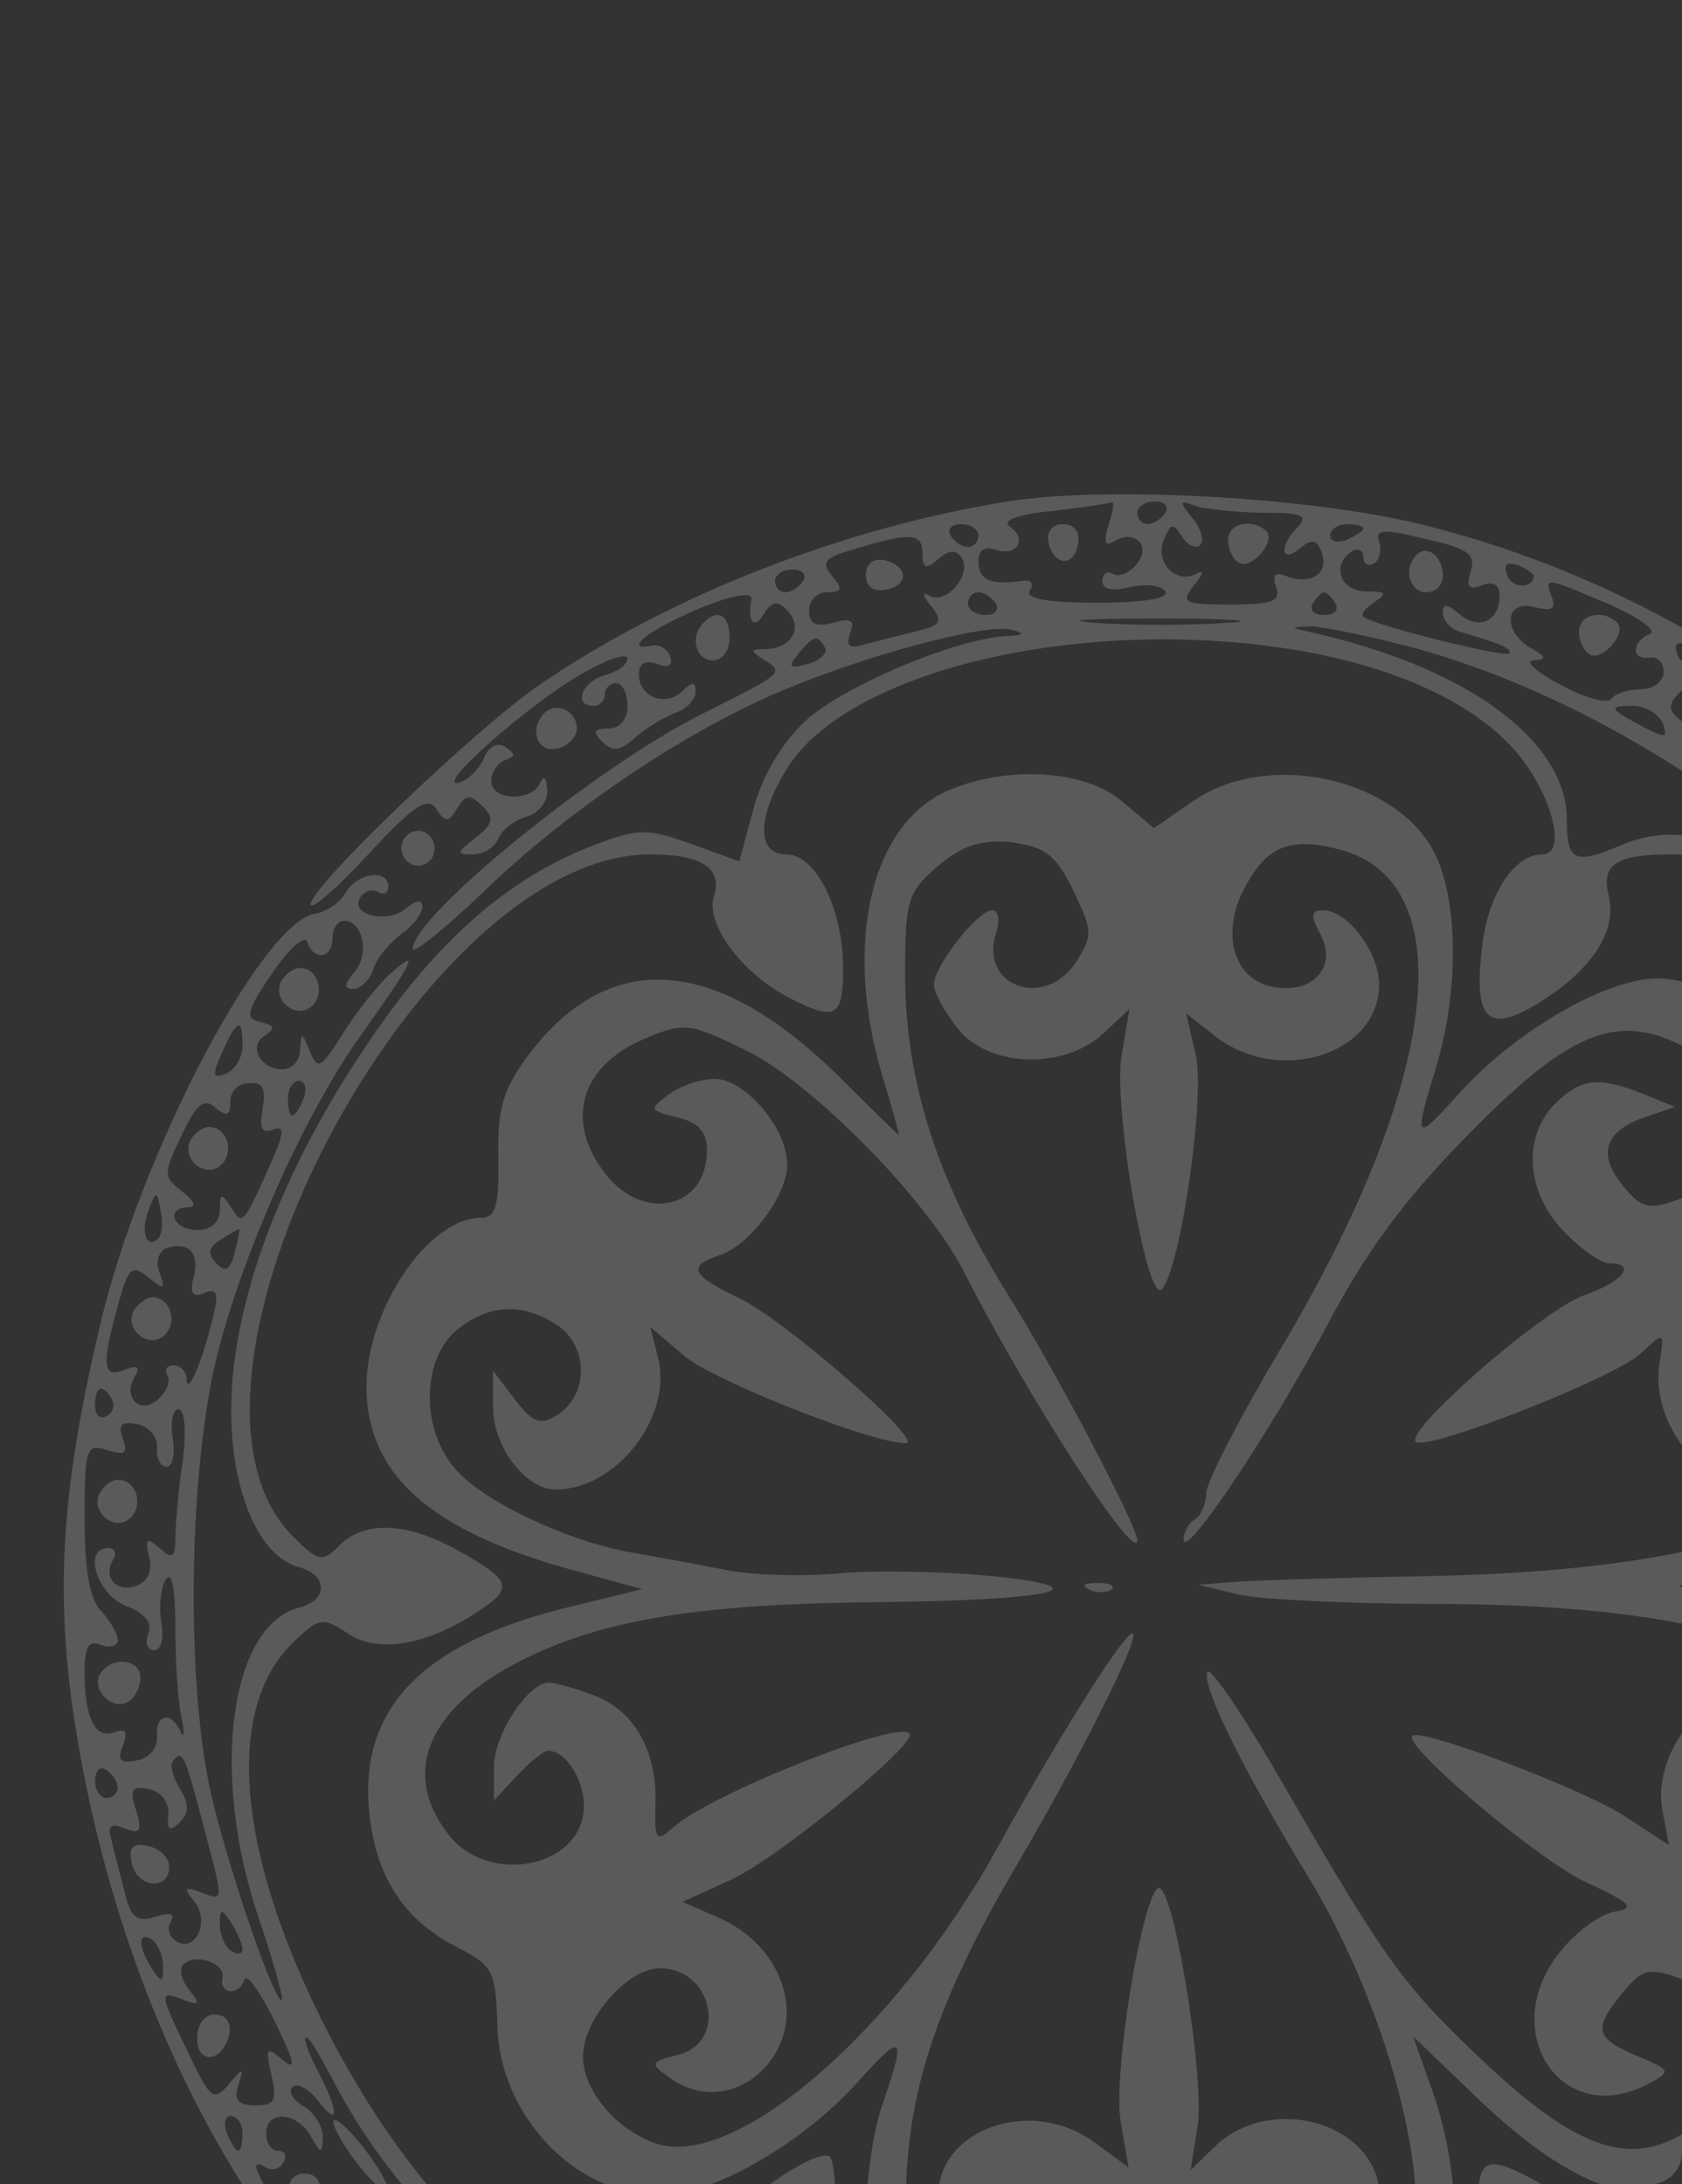 <svg width="211" height="274" viewBox="0 0 211 274" fill="none" xmlns="http://www.w3.org/2000/svg">
<rect x="0" y="0" width="211" height="274" fill="#333333" stroke="none"/>
<g clip-path="url(#clip0_353_3569)">
<path opacity="0.2" fill-rule="evenodd" clip-rule="evenodd" d="M147.599 334.027C148.037 334.794 147.489 335.452 146.175 335.452C144.861 335.452 144.313 334.794 144.751 334.027C145.189 333.26 145.847 332.603 146.175 332.603C146.504 332.603 147.161 333.26 147.599 334.027ZM155.045 329.205C153.731 330.52 155.374 332.603 157.673 332.603C158.768 332.603 159.754 331.616 159.754 330.411C159.754 328.329 156.688 327.452 155.045 329.205ZM132.268 329.205C130.954 330.52 132.596 332.603 134.896 332.603C135.991 332.603 136.976 331.616 136.976 330.411C136.976 328.329 134.02 327.452 132.268 329.205ZM177.713 324.931C175.961 326.685 176.728 328.219 179.575 328.219C181.108 328.219 182.422 327.233 182.422 326.027C182.422 323.945 179.465 323.178 177.713 324.931ZM147.927 324.822C147.489 325.26 146.175 325.37 145.189 324.931C144.094 324.493 144.423 324.164 146.066 324.055C147.599 324.055 148.475 324.383 147.927 324.822ZM109.381 325.26C108.395 326.794 112.009 330.082 113.323 328.767C113.87 328.219 114.308 327.013 114.308 325.918C114.308 323.835 110.585 323.287 109.381 325.26ZM161.506 325.041C160.74 327.123 160.959 327.233 162.711 325.808C164.463 324.383 165.448 324.822 168.515 328.329C171.033 331.178 171.581 332.603 170.157 332.603C169.062 332.603 168.186 332.055 168.186 331.507C168.186 330.959 166.872 330.301 165.229 330.192C162.82 329.972 162.601 330.301 164.025 332.055C165.448 333.808 164.901 334.137 160.74 334.137C158.002 334.137 154.607 334.575 153.293 335.014C151.322 335.781 151.103 335.342 151.979 332.493C152.965 329.534 152.746 329.315 150.884 330.959C149.351 332.164 148.365 332.274 147.708 331.288C146.504 329.315 148.037 326.904 150.555 326.904C151.76 326.904 152.198 326.027 151.76 324.712C151.103 323.068 152.198 322.52 156.688 322.52C161.616 322.63 162.382 322.959 161.506 325.041ZM140.59 325.041C140.152 326.027 140.809 326.904 141.904 326.904C144.423 326.904 145.956 329.315 144.751 331.288C144.094 332.274 143.109 332.164 141.576 330.959C139.605 329.315 139.495 329.534 140.481 332.493C141.466 335.562 141.247 335.781 138.181 335.014C136.319 334.466 133.034 334.137 130.735 334.137C127.34 334.137 126.902 333.808 128.325 332.055C129.749 330.411 129.53 330.082 127.011 330.192C125.369 330.301 124.274 331.178 124.712 332.055C125.15 333.041 124.383 333.479 122.741 333.041C120.441 332.383 120.441 332.055 123.507 328.767C125.697 326.466 127.668 325.479 129.201 326.027C131.173 326.794 131.282 326.575 129.749 324.712C128.106 322.739 128.654 322.52 134.567 322.849C139.495 323.068 141.138 323.616 140.59 325.041ZM126.354 322.63C126.792 323.397 126.245 324.055 125.15 324.055C123.945 324.055 122.631 323.397 122.193 322.63C121.755 321.863 122.302 321.205 123.398 321.205C124.493 321.205 125.807 321.753 126.354 322.63ZM160.082 320.767C158.33 321.096 155.155 321.096 152.965 320.767C150.774 320.438 152.198 320.109 156.14 320.109C160.083 320.109 161.835 320.438 160.082 320.767ZM139.495 320.767C137.305 321.096 133.801 321.096 131.72 320.767C129.53 320.438 131.282 320.219 135.662 320.219C139.824 320.109 141.576 320.438 139.495 320.767ZM119.127 321.315C120.003 322.082 119.674 322.63 118.47 322.63C117.375 322.63 117.922 323.287 119.674 324.055C123.398 325.589 123.069 329.205 119.236 328.548C117.375 328.219 116.937 328.767 117.594 330.411C118.251 332.164 117.813 332.603 116.061 332.055C114.746 331.616 111.79 330.849 109.6 330.411C106.533 329.644 105.876 328.877 106.533 326.794C107.19 324.712 106.862 324.274 105 325.041C103.248 325.698 102.81 325.26 103.139 323.287C103.467 321.424 104.672 320.657 106.862 320.986C108.943 321.205 109.709 320.767 109.162 319.78C108.067 317.698 117.046 319.232 119.127 321.315ZM184.065 318.794C182.751 320.328 183.189 320.657 186.145 320C189.211 319.452 189.759 319.78 189.321 321.972C188.992 323.507 188.007 324.493 187.021 324.274C186.145 324.055 185.379 324.602 185.379 325.37C185.379 326.137 186.255 326.794 187.459 326.794C188.554 326.794 189.868 326.137 190.416 325.37C191.511 323.616 193.92 323.507 193.92 325.15C193.92 326.246 180.341 331.068 177.056 331.068C176.18 331.068 175.413 329.972 175.413 328.767C175.413 326.904 174.975 326.794 173.333 328.219C171.581 329.644 171.033 329.534 170.267 327.342C169.719 325.918 168.296 323.945 167.091 322.959C165.12 321.424 165.12 321.205 167.31 321.205C168.624 321.205 169.829 321.753 169.829 322.63C169.829 323.507 171.252 324.055 173.004 324.055C175.414 324.055 175.742 323.726 174.428 322.301C173.004 320.876 173.771 320.219 178.042 318.904C185.05 316.602 185.926 316.602 184.065 318.794ZM198.739 317.041C197.315 319.452 200.6 322.191 202.571 320.219C204.214 318.575 203.228 315.506 201.038 315.506C200.272 315.397 199.286 316.164 198.739 317.041ZM105.767 316.821C107.629 318.027 107.519 318.246 105.548 318.246C104.234 318.246 102.701 317.589 102.263 316.821C101.058 315.068 102.92 315.068 105.767 316.821ZM88.903 317.369C87.151 319.452 88.136 321.096 91.093 321.096C93.174 321.096 93.721 317.369 91.75 316.164C90.983 315.835 89.669 316.383 88.903 317.369ZM80.909 316.821C81.347 317.589 81.128 318.246 80.361 318.246C79.595 318.246 78.5 317.589 78.062 316.821C77.624 316.054 77.843 315.397 78.609 315.397C79.376 315.397 80.361 316.054 80.909 316.821ZM204.104 310.794C203.338 312.876 203.557 312.986 205.419 311.451C207.171 310.027 207.937 310.027 209.361 311.78C211.003 313.753 210.346 314.52 207.609 314.082C205.966 313.862 206.404 316.493 208.156 317.589C209.142 318.246 207.937 319.561 204.98 321.205C198.848 324.493 196.658 324.493 196.548 321.424C196.548 319.342 196.329 319.232 195.234 321.096C194.139 322.849 193.592 322.849 192.059 321.315C190.525 319.78 190.745 319.123 192.935 317.369C195.015 315.835 195.125 315.287 193.592 315.287C192.387 315.287 190.745 315.945 189.978 316.821C189.102 317.698 188.116 317.808 187.678 317.041C187.24 316.383 190.087 314.63 193.92 313.205C197.753 311.78 201.257 310.136 201.695 309.369C203.119 307.287 205.09 308.273 204.104 310.794ZM97.335 316.493C95.364 318.137 95.364 318.137 97.554 317.369C98.868 316.931 100.073 317.041 100.182 317.698C100.292 318.356 100.511 320.328 100.73 321.972C100.949 323.616 101.496 325.698 101.934 326.466C102.482 327.342 101.715 327.671 99.853 327.123C97.992 326.685 97.444 326.027 98.539 325.37C99.635 324.712 99.525 323.835 98.101 322.63C96.459 321.205 95.911 321.315 95.583 323.068C95.145 324.931 94.159 324.822 88.684 322.301C85.18 320.657 83.099 319.013 84.085 318.685C86.275 317.808 86.494 315.287 84.303 315.726C83.427 315.945 82.442 315.287 82.004 314.301C81.018 311.671 85.837 310.246 87.37 312.657C88.355 314.301 88.574 314.301 88.684 312.767C88.684 311.671 87.479 310.575 85.946 310.136C84.413 309.698 82.88 308.602 82.551 307.616C82.223 306.629 85.837 307.835 90.764 310.246C98.32 314.082 99.306 314.958 97.335 316.493ZM218.559 305.534C217.136 307.945 220.421 310.684 222.392 308.712C224.035 307.068 223.049 303.999 220.859 303.999C220.092 303.999 219.107 304.766 218.559 305.534ZM68.972 305.972C67.22 308.054 68.206 309.698 71.163 309.698C73.243 309.698 73.791 305.972 71.82 304.766C71.053 304.438 69.849 304.876 68.972 305.972ZM236.628 291.944C237.285 295.013 239.804 295.232 240.351 292.273C240.68 290.739 239.913 289.752 238.49 289.752C237.176 289.752 236.409 290.629 236.628 291.944ZM51.013 291.287C49.59 293.698 52.875 296.437 54.846 294.465C56.489 292.821 55.503 289.752 53.313 289.752C52.437 289.752 51.451 290.41 51.013 291.287ZM36.339 274.848C36.996 277.916 39.515 278.136 40.062 275.177C40.391 273.642 39.624 272.656 38.201 272.656C36.887 272.656 36.12 273.533 36.339 274.848ZM251.083 273.423C249.988 276.163 251.302 277.478 254.04 276.382C256.887 275.286 256.887 273.094 254.04 272.108C252.835 271.56 251.631 272.218 251.083 273.423ZM41.815 266.19C41.815 266.957 43.348 269.587 45.209 271.889C47.071 274.19 48.714 275.505 48.714 274.738C48.714 273.971 47.181 271.341 45.319 269.039C43.457 266.738 41.924 265.423 41.815 266.19ZM30.426 267.615C30.426 268.82 30.207 269.807 29.878 269.807C29.55 269.807 29.002 268.82 28.455 267.615C28.017 266.409 28.236 265.423 29.002 265.423C29.769 265.533 30.426 266.409 30.426 267.615ZM263.238 265.861C262.034 268.053 261.377 268.492 260.939 267.176C260.61 266.081 261.158 264.656 262.253 263.998C264.99 262.135 265.1 262.354 263.238 265.861ZM245.608 268.711C243.418 272.108 237.504 279.122 232.357 284.382C227.21 289.643 223.816 294.026 224.692 294.026C227.977 294.026 252.069 265.094 250.316 263.341C249.988 262.902 247.798 265.313 245.608 268.711ZM41.705 260.82C53.422 283.396 76.09 298.41 88.465 292.054C90.874 290.739 92.954 289.862 93.064 290.081C93.064 290.3 93.393 292.602 93.831 295.232C95.145 305.095 103.796 312.547 119.236 317.041C124.164 318.465 126.354 319.561 124.274 319.561C118.36 319.671 93.831 310.465 82.989 303.999C77.404 300.602 67.768 293.04 61.636 287.232C55.503 281.423 50.466 277.149 50.466 277.916C50.466 279.999 67.22 295.67 74.448 300.492C77.843 302.794 79.923 304.876 79.047 305.095C78.062 305.424 78.281 306.41 79.595 307.835C81.347 309.588 81.456 310.465 80.033 312.109C78.5 313.972 78.171 313.972 77.404 311.671C76.748 309.917 76.2 309.698 75.433 310.794C74.886 311.671 74.886 313.205 75.433 314.082C76.09 315.178 75.762 315.397 74.448 314.52C67.768 310.575 64.592 307.616 65.249 305.862C65.687 304.766 65.359 303.89 64.592 303.89C63.826 303.89 63.169 302.903 63.169 301.698C63.169 299.068 68.315 298.848 69.301 301.369C69.739 302.465 70.067 302.136 70.177 300.602C70.287 299.177 69.192 297.643 67.768 297.095C66.344 296.547 64.811 295.341 64.154 294.246C63.497 293.15 61.964 292.383 60.65 292.383C58.679 292.383 58.788 292.711 61.088 294.465C63.388 296.109 63.497 296.876 61.964 298.41C60.431 299.944 59.883 299.944 58.788 298.191C57.584 296.328 57.255 296.328 56.051 298.191C54.846 299.944 53.861 299.616 50.028 295.67C46.085 291.725 45.757 290.739 47.509 289.643C48.933 288.766 49.042 288.218 47.838 288.218C45.319 288.218 45.647 285.369 48.385 284.382C49.59 283.944 51.232 284.382 51.889 285.478C52.875 287.122 53.094 287.013 53.203 285.04C53.203 283.725 52.218 281.971 50.904 281.314C49.59 280.547 48.933 279.122 49.371 278.026C49.809 276.711 49.152 276.053 47.618 276.053C45.538 276.053 45.428 276.492 46.742 278.684C47.947 280.656 47.838 281.533 46.304 282.519C43.895 284.054 41.486 282.958 42.8 281.095C43.238 280.327 42.91 279.779 42.143 279.779C39.843 279.779 40.391 284.054 42.8 284.93C44.005 285.369 44.881 286.355 44.881 287.232C44.881 289.533 40.829 285.588 36.23 278.903C31.959 272.656 31.083 270.464 33.383 271.889C34.149 272.327 35.135 272.108 35.573 271.231C36.011 270.464 35.792 269.807 34.916 269.807C34.04 269.807 33.383 268.82 33.383 267.615C33.383 264.656 37.215 264.875 38.968 267.944C40.282 270.245 40.391 270.245 40.501 268.053C40.501 266.738 39.406 264.985 38.091 264.217C36.777 263.45 36.12 262.354 36.668 261.806C37.215 261.258 38.639 261.916 39.843 263.45C42.581 267.067 42.581 264.985 39.843 259.724C38.639 257.423 37.982 255.56 38.42 255.56C38.858 255.56 40.172 257.971 41.705 260.82ZM24.732 255.669C24.732 259.176 28.017 258.628 28.783 255.121C29.002 253.697 28.345 252.71 27.031 252.71C25.717 252.601 24.732 253.916 24.732 255.669ZM262.91 252.162C262.362 252.71 261.924 253.916 261.924 255.012C261.924 257.094 265.538 257.642 266.743 255.669C267.838 254.135 264.224 250.847 262.91 252.162ZM27.907 248.107C27.469 250.19 29.988 250.409 30.645 248.327C30.973 247.45 32.616 249.861 34.478 253.587C36.996 258.738 37.215 259.834 35.463 258.409C33.383 256.656 33.273 256.875 34.04 260.272C34.806 263.45 34.478 264.108 32.069 264.108C29.878 264.108 29.331 263.45 29.878 261.587C30.645 259.286 30.535 259.286 28.674 261.478C26.812 263.669 26.374 263.341 23.637 257.532C19.913 249.861 19.913 249.642 22.979 250.847C25.06 251.614 25.17 251.395 23.746 249.642C22.76 248.436 22.432 247.012 22.979 246.464C24.403 244.929 28.345 246.244 27.907 248.107ZM20.461 246.683C20.461 248.765 20.242 248.765 19.037 246.902C17.285 244.162 17.285 242.19 19.037 243.285C19.804 243.833 20.461 245.368 20.461 246.683ZM30.426 244.491C30.426 245.149 29.769 245.258 29.002 244.71C28.236 244.272 27.579 242.737 27.579 241.422C27.579 239.34 27.798 239.34 29.002 241.203C29.769 242.409 30.426 243.943 30.426 244.491ZM263.895 240.436C264.333 241.532 263.786 242.737 262.8 243.176C261.486 243.724 261.158 243.066 261.596 241.203C262.472 237.806 262.91 237.696 263.895 240.436ZM16.518 233.641C17.066 236.82 21.227 237.258 21.227 234.189C21.227 232.984 20.023 231.888 18.599 231.559C16.738 231.121 16.081 231.669 16.518 233.641ZM269.699 231.34C268.276 233.751 271.561 236.491 273.532 234.518C275.175 232.874 274.189 229.806 271.999 229.806C271.232 229.806 270.247 230.573 269.699 231.34ZM14.766 224.216C14.766 224.984 14.109 225.532 13.343 225.532C12.576 225.532 11.919 224.545 11.919 223.34C11.919 222.134 12.576 221.477 13.343 222.025C14.109 222.573 14.766 223.449 14.766 224.216ZM279.007 222.025C279.007 223.23 278.35 223.888 277.584 223.34C276.817 222.792 276.489 221.805 276.927 221.148C278.241 219.175 279.007 219.504 279.007 222.025ZM25.498 228.929C28.126 238.902 28.126 238.463 25.17 237.367C23.089 236.6 22.979 236.82 24.403 238.573C26.374 240.984 24.512 245.039 22.103 243.505C21.227 242.957 20.899 241.861 21.446 240.984C21.994 239.998 21.337 239.888 19.475 240.436C17.175 241.203 16.409 240.546 15.642 237.367C15.095 235.176 14.328 232.326 14 230.902C13.452 229.039 13.89 228.6 15.642 229.367C17.614 230.134 17.833 229.696 17.066 227.066C16.19 224.436 16.518 223.997 18.709 224.436C20.242 224.764 21.227 226.08 21.118 227.614C20.899 229.587 21.337 229.806 22.541 228.6C23.746 227.395 23.746 226.299 22.541 224.326C21.665 222.901 21.227 221.258 21.775 220.819C22.87 219.394 23.198 220.162 25.498 228.929ZM12.576 209.97C11.372 211.942 14.109 214.682 16.081 213.477C16.956 212.929 17.614 211.613 17.614 210.408C17.614 208.107 14 207.668 12.576 209.97ZM136.757 199.449C137.743 199.887 139.057 199.778 139.495 199.339C139.933 198.901 139.167 198.572 137.633 198.572C135.881 198.572 135.553 198.901 136.757 199.449ZM280.431 202.846C280.431 209.093 280.102 209.86 278.35 208.435C275.941 206.463 273.313 207.668 273.313 210.737C273.313 212.271 274.189 212.709 276.16 212.161C278.788 211.504 279.226 211.942 278.898 215.12C278.898 215.668 277.912 215.997 276.817 215.778C275.503 215.449 275.065 216.107 275.722 217.751C276.379 219.504 275.941 219.942 273.97 219.504C272.437 219.175 271.342 217.86 271.451 216.545C271.561 215.23 271.013 214.463 270.247 215.011C269.48 215.449 269.152 217.093 269.59 218.518C270.028 220.052 269.699 221.258 269.042 221.258C268.385 221.258 267.838 222.682 267.947 224.436C268.057 226.628 268.276 226.956 268.714 225.312C269.48 222.463 272.984 220.819 274.189 222.792C274.627 223.559 274.518 224.874 273.97 225.86C273.313 226.956 273.751 227.285 275.284 226.628C278.131 225.532 278.131 225.532 276.051 233.422C274.956 237.806 273.861 239.45 272.546 238.902C271.342 238.463 270.575 239.121 270.575 240.546C270.575 241.861 269.809 242.628 268.823 242.299C267.838 241.97 267.071 240.217 267.181 238.573C267.29 236.491 266.633 235.724 265.319 236.162C263.786 236.71 263.567 236.162 264.333 233.751C264.881 231.997 266.524 224.107 267.838 216.326C269.261 208.435 270.356 202.846 270.466 203.832C270.575 204.819 271.123 205.586 271.889 205.586C272.546 205.586 272.875 204.271 272.437 202.737C271.889 200.545 272.437 199.887 274.737 199.887C276.379 199.887 277.693 200.545 277.693 201.312C277.693 202.079 277.036 202.737 276.16 202.737C275.284 202.737 275.065 203.394 275.503 204.161C277.036 206.682 279.336 203.942 278.46 200.654C277.803 197.914 278.46 195.613 279.993 195.613C280.212 195.613 280.431 198.901 280.431 202.846ZM271.013 199.23C269.918 202.189 269.042 201.86 269.042 198.353C269.042 196.709 269.699 195.832 270.356 196.271C271.232 196.709 271.451 198.024 271.013 199.23ZM12.576 187.175C11.153 189.586 14.438 192.325 16.409 190.353C18.052 188.709 17.066 185.64 14.876 185.64C14.109 185.531 13.124 186.298 12.576 187.175ZM273.97 185.75C272.546 188.161 275.832 190.901 277.803 188.928C279.445 187.284 278.46 184.216 276.27 184.216C275.503 184.106 274.518 184.873 273.97 185.75ZM22.87 183.668C22.322 187.284 21.994 191.558 21.994 193.092C21.994 195.394 21.556 195.613 20.023 194.188C18.38 192.764 18.161 192.983 18.709 195.284C19.147 196.928 18.599 198.353 17.175 198.901C14.657 199.887 12.795 197.805 14.219 195.613C14.657 194.846 14.438 194.188 13.562 194.188C10.386 194.188 12.138 199.997 15.752 201.421C18.161 202.298 19.147 203.613 18.599 204.928C18.161 206.134 18.49 207.011 19.366 207.011C20.242 207.011 20.57 205.476 20.242 203.504C19.913 201.641 20.132 199.23 20.789 198.134C21.556 197.038 21.994 199.339 21.994 204.052C21.994 208.326 22.322 213.477 22.76 215.449C23.198 217.422 23.089 218.189 22.651 217.203C21.446 214.572 19.475 215.011 19.694 217.86C19.804 219.175 18.709 220.6 17.175 220.819C15.095 221.258 14.657 220.819 15.423 218.956C16.081 217.203 15.752 216.764 14.328 217.312C11.919 218.189 10.605 215.449 10.605 209.641C10.605 206.572 11.153 205.695 12.686 206.353C13.89 206.791 14.766 206.463 14.766 205.696C14.766 204.928 13.781 203.284 12.686 202.079C11.262 200.654 10.605 197.038 10.605 190.462C10.605 181.695 10.824 181.037 13.452 181.914C15.642 182.572 16.081 182.352 15.423 180.489C14.766 178.736 15.204 178.298 17.175 178.626C18.709 178.955 19.804 180.27 19.694 181.585C19.585 182.9 20.132 183.996 20.899 183.996C21.665 183.996 21.994 182.352 21.665 180.38C21.337 178.407 21.665 176.763 22.432 176.763C23.198 176.982 23.417 179.613 22.87 183.668ZM275.832 175.996C276.489 174.024 279.007 175.01 279.007 177.202C279.007 177.969 278.46 178.298 277.693 177.859C277.036 177.421 276.051 178.078 275.503 179.394C274.846 180.928 275.284 181.476 276.598 180.928C278.788 180.051 280.212 183.777 280.321 190.243C280.321 193.092 279.774 193.86 278.241 193.312C276.708 192.654 276.379 193.092 277.036 194.956C277.693 196.819 277.365 197.257 275.284 196.819C273.751 196.49 272.656 195.175 272.765 193.86C272.875 192.545 272.437 191.449 271.67 191.449C270.904 191.449 270.356 192.216 270.247 193.202C270.028 195.284 267.947 187.613 267.728 183.996C267.619 182.462 268.276 181.805 269.59 182.352C271.013 182.9 271.451 182.352 270.904 180.27C270.466 178.626 269.48 177.53 268.714 177.64C267.947 177.859 266.962 177.202 266.633 176.215C266.195 174.9 267.071 174.9 270.575 176.215C274.299 177.421 275.394 177.311 275.832 175.996ZM14 175.448C14.438 176.215 14.219 177.202 13.343 177.64C12.576 178.078 11.919 177.53 11.919 176.325C11.919 173.914 12.795 173.476 14 175.448ZM16.847 164.27C15.423 166.681 18.709 169.421 20.68 167.448C22.322 165.804 21.337 162.736 19.147 162.736C18.38 162.736 17.395 163.503 16.847 164.27ZM270.028 162.297C268.057 164.27 269.152 167.119 271.999 167.119C273.97 167.119 274.846 166.352 274.518 164.708C274.08 162.078 271.561 160.763 270.028 162.297ZM24.294 160.215C23.746 162.188 24.184 162.845 25.608 162.188C27.25 161.53 27.469 162.297 26.703 165.256C25.389 170.845 23.527 175.119 23.417 173.037C23.417 172.051 22.651 171.284 21.775 171.284C20.899 171.284 20.57 171.832 21.008 172.599C21.446 173.256 20.899 174.571 19.804 175.558C17.504 177.53 15.314 175.229 16.956 172.599C17.614 171.503 17.175 171.174 15.642 171.832C12.905 172.928 12.686 171.393 14.766 163.831C16.081 159.009 16.518 158.571 18.599 160.215C20.57 161.859 20.789 161.749 20.023 159.667C19.475 158.352 19.913 157.037 20.789 156.598C23.637 155.612 25.06 157.146 24.294 160.215ZM269.699 157.256C269.152 158.133 269.809 158.352 271.561 157.804C273.97 157.037 274.518 157.914 275.832 163.393C277.036 168.763 276.927 169.749 275.394 169.201C274.299 168.763 273.094 169.092 272.656 169.859C272.218 170.626 272.546 171.174 273.313 171.174C274.189 171.174 274.846 171.832 274.846 172.708C274.846 173.585 273.751 174.024 272.327 173.695C271.013 173.366 269.918 172.051 270.028 170.736C270.137 168.873 269.809 168.654 268.495 169.749C267.181 170.845 266.305 170.297 265.1 167.558C263.129 163.174 262.91 159.338 264.881 160.544C265.757 161.092 265.866 160.434 265.428 159.009C264.881 157.694 265.319 156.16 266.414 155.503C268.714 154.078 270.904 155.283 269.699 157.256ZM262.691 166.79C268.495 189.147 268.166 214.682 261.815 235.176C259.187 243.614 259.187 244.71 261.158 246.683C263.238 248.765 263.457 248.765 263.457 246.464C263.457 244.929 264.552 244.053 266.305 244.053C269.48 244.053 270.137 246.354 267.4 247.34C266.414 247.669 266.086 248.436 266.633 248.984C268.166 250.628 270.685 248.436 270.685 245.368C270.685 243.833 271.342 242.628 272.108 242.628C274.08 242.628 274.08 242.737 269.809 252.491C267.728 257.204 265.428 260.711 264.662 260.272C263.895 259.834 262.8 260.272 262.143 261.258C261.486 262.245 259.953 262.683 258.639 262.135C256.777 261.368 256.668 260.601 257.872 258.409C259.187 255.998 258.968 255.669 257.106 256.436C255.025 257.204 255.025 256.984 257.106 252.93C258.311 250.518 259.296 247.669 259.296 246.683C259.187 244.601 250.974 259.724 250.974 261.916C250.974 262.683 251.85 262.135 253.054 260.601C254.259 259.067 255.135 258.628 255.135 259.615C255.135 260.601 254.149 262.354 252.945 263.56C251.74 264.765 251.302 266.409 251.85 267.396C252.507 268.492 253.054 268.272 253.383 266.519C253.602 265.094 254.697 263.998 255.792 263.998C258.53 263.998 260.063 266.957 257.872 268.272C256.558 269.149 256.668 269.478 258.42 269.916C260.501 270.355 260.282 271.122 257.106 275.834C254.149 280.218 253.054 280.985 251.412 279.56C249.769 278.245 249.44 278.355 249.44 280.327C249.44 281.643 248.674 282.519 247.688 282.19C246.703 281.862 245.936 280.218 246.046 278.464C246.155 274.3 244.951 274.629 241.227 279.67C237.942 284.163 236.957 287.122 239.804 284.273C242.213 281.862 245.17 282.081 245.17 284.711C245.17 285.917 244.513 286.903 243.637 286.903C242.76 286.903 242.541 287.67 243.199 288.547C243.856 289.643 245.06 289.204 246.922 286.903C248.345 285.04 249.878 283.834 250.207 284.163C250.535 284.492 247.907 287.889 244.403 291.615C239.147 297.205 237.614 298.191 235.971 296.766C234.547 295.561 233.89 295.561 233.89 296.657C233.89 297.533 232.905 298.3 231.81 298.3C228.853 298.3 229.072 294.465 232.138 292.711C234.547 291.287 234.438 291.287 232.138 291.177C230.715 291.177 229.291 292.054 228.853 293.15C228.415 294.246 226.882 295.451 225.349 295.889C223.816 296.328 222.611 297.753 222.611 299.287C222.611 301.369 222.94 301.479 223.925 299.944C224.582 298.848 226.225 298.3 227.429 298.848C230.496 300.054 230.386 302.684 227.32 302.684C225.458 302.684 225.239 303.122 226.553 304.438C227.867 305.753 228.853 305.424 231.153 303.013C232.795 301.259 234.547 299.944 235.095 299.944C236.847 300.054 225.13 309.808 218.012 314.191C214.289 316.493 211.222 317.698 211.222 316.931C211.222 316.164 212.865 314.849 214.727 314.082C216.698 313.315 218.231 312.109 218.231 311.232C218.231 309.15 215.712 309.369 214.946 311.561C214.398 312.986 213.851 312.986 212.317 311.451C210.675 309.808 210.784 309.26 212.974 307.616C214.398 306.52 214.946 305.314 214.179 304.876C213.413 304.438 212.098 304.986 211.113 306.191C210.127 307.397 208.375 308.273 207.171 308.273C205.966 308.273 208.813 305.753 213.522 302.684C221.407 297.533 225.349 294.026 223.049 294.026C222.502 294.026 219.764 295.889 216.917 298.081C205.199 307.287 175.961 319.89 166.762 319.561C164.901 319.452 167.31 318.356 172.019 316.931C187.35 312.547 196.767 304.328 196.767 295.232C196.767 290.191 197.753 289.533 202.243 291.944C216.369 299.287 238.599 282.519 253.054 253.697C264.552 230.792 264.99 211.394 254.259 202.846L250.316 199.668L255.025 195.065C257.544 192.545 260.282 189.038 260.939 187.175C262.91 182.133 262.472 169.64 260.063 161.749C257.653 153.749 257.434 152.434 259.296 155.503C259.734 156.818 261.377 161.859 262.691 166.79ZM29.44 157.146C28.893 159.338 28.236 159.667 27.141 158.461C25.936 157.256 26.155 156.489 27.688 155.503C28.893 154.735 29.878 154.187 29.988 154.187C30.097 154.187 29.878 155.503 29.44 157.146ZM273.313 154.735C273.313 155.393 272.437 155.174 271.232 154.187C270.028 153.201 269.48 151.776 270.028 151.009C270.904 149.585 273.313 152.215 273.313 154.735ZM19.913 155.283C18.38 156.818 17.614 154.626 18.599 151.886C19.585 149.365 19.694 149.256 20.132 151.776C20.461 153.201 20.351 154.735 19.913 155.283ZM23.965 142.899C22.541 145.31 25.827 148.05 27.798 146.078C29.44 144.434 28.455 141.365 26.265 141.365C25.498 141.365 24.512 142.023 23.965 142.899ZM262.91 140.927C261.158 142.68 262.034 145.639 264.114 145.639C265.319 145.639 266.195 144.763 266.195 143.557C266.305 141.146 264.224 139.612 262.91 140.927ZM38.091 137.749C37.653 138.954 36.996 139.94 36.668 139.94C36.339 139.94 36.12 138.954 36.12 137.749C36.12 136.543 36.777 135.557 37.544 135.557C38.31 135.666 38.529 136.653 38.091 137.749ZM32.945 139.064C32.507 141.584 32.835 142.242 34.259 141.694C35.792 141.146 35.682 142.132 33.711 146.516C30.426 153.749 30.426 153.749 28.893 151.338C27.798 149.585 27.579 149.694 27.579 151.776C27.579 153.311 26.484 154.297 24.732 154.297C21.665 154.297 20.68 151.448 23.637 151.448C24.732 151.448 24.403 150.68 22.87 149.475C20.461 147.612 20.461 147.283 22.76 142.461C24.622 138.516 25.608 137.639 27.031 138.954C28.455 140.16 28.893 139.94 28.893 138.187C28.893 136.872 29.878 135.886 31.192 135.886C32.945 135.666 33.383 136.543 32.945 139.064ZM30.426 131.173C30.426 132.707 29.44 134.242 28.345 134.68C26.593 135.338 26.593 134.899 27.907 131.94C29.769 127.776 30.426 127.557 30.426 131.173ZM35.354 122.954C33.93 125.365 37.215 128.105 39.187 126.132C40.829 124.488 39.843 121.42 37.653 121.42C36.887 121.42 35.901 122.077 35.354 122.954ZM250.755 121.858C249.002 123.94 249.988 125.584 252.945 125.584C255.025 125.584 255.573 121.858 253.602 120.652C252.945 120.324 251.631 120.872 250.755 121.858ZM134.677 111.775C137.086 116.817 137.086 117.365 135.005 120.652C131.063 126.68 122.85 123.721 124.931 117.145C125.478 115.502 125.259 114.186 124.493 114.186C122.631 114.186 117.156 121.2 117.156 123.502C117.156 124.488 118.47 126.899 120.112 128.981C123.945 133.913 133.472 134.242 138.4 129.639L141.685 126.57L140.7 132.379C139.605 138.735 143.875 163.612 145.737 161.749C148.037 159.338 151.212 137.749 150.008 132.379L148.803 127.118L152.417 129.968C160.411 136.214 173.004 132.269 173.004 123.502C173.004 119.447 169.062 114.186 165.996 114.186C164.463 114.186 164.353 114.844 165.667 117.255C167.858 121.42 164.463 124.926 159.316 123.721C154.826 122.625 153.293 117.365 155.812 111.995C158.659 106.296 161.506 104.871 167.858 106.515C183.627 110.46 180.67 135.666 160.521 169.421C155.483 177.859 151.322 185.969 151.322 187.284C151.322 188.599 150.665 190.133 149.898 190.572C149.132 191.01 148.475 192.216 148.475 193.092C148.475 195.942 159.316 179.722 166.434 166.352C171.252 157.146 176.18 150.461 183.955 142.571C196.548 129.639 202.571 127.009 210.784 131.064C220.202 135.666 219.873 147.174 210.237 150.571C206.842 151.776 205.857 151.557 203.557 148.708C200.381 144.763 201.257 141.913 206.295 140.16L210.127 138.845L206.076 137.201C200.491 135.009 198.41 135.228 195.125 138.406C190.964 142.571 191.402 149.475 196.11 154.407C198.191 156.598 200.819 158.461 201.805 158.461C205.419 158.461 203.666 160.763 198.629 162.516C193.263 164.489 175.414 180.161 177.713 180.928C180.013 181.695 202.79 172.708 205.857 169.749C208.813 167.01 208.813 167.01 208.156 171.065C207.061 178.846 213.741 186.955 221.407 186.955C225.02 186.955 229.182 181.476 229.072 176.654V172.051L226.444 175.229C223.268 179.065 221.626 179.174 218.669 176.215C215.603 173.147 215.822 170.517 219.545 167.119C225.458 161.64 233.671 163.941 236.3 172.051C241.337 187.503 220.311 196.928 179.465 197.695C168.186 197.915 156.907 198.243 154.607 198.462L150.336 198.791L155.264 199.997C158.002 200.654 169.5 201.202 180.889 201.202C210.675 201.312 228.963 206.353 234.985 215.997C238.161 221.148 237.723 227.285 233.89 231.559C230.715 235.066 222.83 234.956 219.216 231.34C215.712 227.833 215.712 226.847 219.107 222.573L221.845 219.175L225.568 222.682L229.291 226.189V222.353C229.291 218.627 223.816 211.504 220.969 211.504C213.851 211.504 207.061 220.052 208.594 227.395L209.361 231.45L203.995 227.943C198.958 224.545 178.151 216.655 177.166 217.751C175.961 218.956 193.044 233.422 199.067 236.162C204.542 238.683 205.199 239.34 202.681 239.779C200.929 239.998 197.862 242.19 195.891 244.601C187.569 254.573 195.782 267.286 206.842 261.368C209.689 259.834 209.689 259.724 205.309 257.861C200.053 255.669 199.834 254.464 203.557 249.971C205.857 247.121 206.842 246.792 210.237 247.998C219.654 251.286 220.092 262.354 211.003 267.724C204.104 271.779 197.424 269.259 186.145 258.628C176.18 249.203 173.99 246.354 160.959 223.778C156.031 215.23 151.76 208.874 151.431 209.75C150.774 211.613 156.14 222.353 164.025 235.285C174.866 253.149 180.56 276.82 176.18 285.478C171.909 293.807 162.054 295.67 156.907 289.204C153.184 284.492 153.184 279.889 156.797 276.601C159.206 274.409 160.192 274.3 163.368 275.725C165.777 276.82 166.762 278.136 166.215 279.56C163.368 286.684 163.368 286.355 166.543 284.602C171.69 281.862 174.099 276.82 172.566 272.656C169.829 265.423 158.659 263.45 152.636 269.039L149.351 272.218L150.227 266.738C151.103 261.258 147.708 239.121 145.628 236.929C143.766 235.066 139.495 259.834 140.59 266.19L141.576 271.889L137.414 268.82C128.106 261.916 114.527 268.82 118.47 278.464C119.455 280.766 121.755 283.396 123.617 284.163C126.902 285.697 126.902 285.588 125.478 282.3C124.274 279.67 124.383 278.355 125.697 276.601C129.639 271.889 136.21 275.944 135.991 282.958C135.662 292.821 125.588 296.437 117.594 289.533C113.87 286.355 113.651 285.369 113.651 275.615C113.761 262.354 117.594 250.847 127.668 233.751C135.443 220.49 142.89 205.695 142.123 204.928C141.357 204.161 132.268 218.737 124.821 232.326C112.228 254.902 91.969 272.437 82.113 268.82C77.186 267.067 73.134 262.135 73.134 257.971C73.134 253.258 78.719 246.902 82.77 246.902C89.45 246.902 91.312 256.217 85.07 257.752C81.566 258.628 81.456 258.847 83.975 260.601C87.808 263.45 92.626 262.902 95.911 259.395C101.387 253.477 98.43 244.053 89.888 240.436L85.618 238.573L91.859 235.724C97.554 233.093 115.294 218.627 114.089 217.422C112.447 215.778 89.012 225.093 84.413 229.258C82.332 231.121 82.113 230.902 82.223 226.299C82.442 219.504 79.485 214.463 74.338 212.6C72.039 211.723 69.52 211.065 68.863 211.065C66.235 211.065 61.964 217.641 61.964 221.586V225.86L64.811 222.792C66.454 221.038 68.206 219.614 68.753 219.614C70.944 219.614 73.243 223.121 73.243 226.518C73.243 234.189 61.416 236.71 56.27 230.134C50.028 222.134 53.861 213.696 66.673 207.668C76.419 203.065 88.355 201.202 109.49 200.983C132.049 200.764 139.057 199.23 124.383 197.695C118.47 197.147 109.928 196.928 105.219 197.367C100.511 197.805 94.159 197.586 90.983 196.928C87.808 196.271 82.88 195.394 79.814 194.846C72.039 193.64 61.197 188.709 57.365 184.544C52.765 179.613 52.765 170.517 57.365 166.79C61.416 163.503 65.797 163.393 70.067 166.352C73.9 169.092 73.791 175.119 69.849 177.53C67.768 178.846 66.782 178.407 64.592 175.558L61.855 171.941V176.544C61.855 181.476 65.906 186.846 69.739 186.846C77.295 186.846 84.413 177.75 82.551 170.297L81.566 166.462L85.837 170.078C89.56 173.256 109.709 181.147 113.651 181.037C116.061 180.928 98.32 165.475 92.736 162.845C86.713 159.996 86.165 158.79 90.217 157.475C94.05 156.27 98.758 149.913 98.758 146.078C98.758 141.584 93.502 135.338 89.669 135.338C87.917 135.338 85.289 136.214 83.865 137.31C81.347 139.173 81.456 139.283 84.96 140.16C87.698 140.817 88.684 142.023 88.684 144.324C88.684 151.557 80.799 153.42 75.981 147.283C70.725 140.598 72.805 133.584 81.128 130.187C85.837 128.214 86.603 128.324 93.721 131.831C101.934 135.886 116.28 150.461 120.879 159.448C128.873 175.229 142.671 196.49 142.671 193.202C142.671 191.449 132.377 171.832 126.245 162.078C117.594 148.16 113.651 135.776 113.542 122.735C113.542 112.981 113.761 111.995 117.594 108.707C120.66 106.077 122.96 105.31 126.792 105.638C131.282 106.296 132.377 107.173 134.677 111.775ZM50.356 106.405C50.356 107.611 51.342 108.597 52.437 108.597C53.641 108.597 54.517 107.611 54.517 106.405C54.517 105.2 53.532 104.214 52.437 104.214C51.342 104.214 50.356 105.2 50.356 106.405ZM235.642 104.323C234.219 106.734 237.504 109.474 239.475 107.501C241.118 105.857 240.132 102.789 237.942 102.789C237.176 102.789 236.19 103.556 235.642 104.323ZM118.908 99.172C109.162 103.446 105.767 118.461 110.695 135.009C111.899 138.845 112.775 142.132 112.775 142.352C112.775 142.461 109.709 139.502 105.876 135.666C90.217 119.885 76.638 118.68 66.344 132.269C63.169 136.543 62.402 138.845 62.511 145.091C62.621 151.338 62.183 152.763 60.321 152.763C53.751 152.763 45.976 164.27 45.976 173.914C45.976 184.983 53.97 192.106 72.148 197.038L80.58 199.339L70.725 201.75C52.875 206.243 45.1 214.353 46.304 227.175C47.071 235.395 50.685 240.874 57.365 244.272C61.855 246.573 62.183 247.231 62.402 254.025C62.621 265.313 72.148 275.396 82.77 275.396C89.341 275.396 100.62 268.93 107.519 261.258C113.323 254.793 113.761 255.121 110.695 263.998C109.49 267.286 108.614 273.971 108.614 278.793C108.614 293.478 115.732 301.04 129.311 301.04C135.443 301.04 144.204 297.533 144.204 295.122C144.204 294.574 146.504 295.67 149.351 297.533C158.878 303.999 174.099 301.369 179.684 292.273C183.408 286.245 183.408 273.314 179.903 262.902L177.275 255.45L185.488 263.341C198.191 275.505 208.156 278.355 217.683 272.546C224.254 268.492 227.977 261.697 227.977 253.806C227.977 247.56 228.306 247.012 233.343 244.491C239.256 241.422 245.06 231.888 245.06 225.093C245.06 219.394 241.118 211.504 236.738 208.654C234.766 207.339 228.087 204.6 221.845 202.627L210.565 198.901L220.202 196.49C236.081 192.544 244.951 184.216 244.951 173.147C244.951 166.352 239.147 156.818 233.233 153.749C228.306 151.228 227.867 150.571 227.867 144.653C227.867 141.146 226.882 136.434 225.677 134.132C222.721 128.324 214.07 122.735 207.937 122.735C201.476 122.735 190.197 129.31 183.298 136.872C177.385 143.447 177.275 143.338 180.232 133.584C182.86 124.707 182.969 114.077 180.341 107.83C176.18 97.857 159.316 93.802 149.679 100.487L144.751 103.885L140.7 100.487C136.1 96.542 126.354 95.994 118.908 99.172ZM242.432 109.584C241.118 110.68 240.789 111.227 241.665 110.789C242.541 110.351 243.746 110.57 244.294 111.447C245.717 113.639 241.008 114.844 238.599 112.871C237.285 111.775 236.519 111.666 236.519 112.652C236.519 113.529 237.723 115.063 239.147 116.05C240.57 117.036 242.103 119.008 242.651 120.433C243.199 121.858 244.403 122.954 245.279 122.954C246.593 122.954 246.703 122.625 245.279 121.2C242.87 118.789 243.198 115.83 245.717 115.83C246.922 115.83 247.798 116.488 247.798 117.255C247.798 118.022 248.455 118.68 249.221 118.68C251.631 118.68 250.864 114.625 248.126 113.2C246.812 112.433 246.046 111.337 246.593 110.899C247.469 110.022 259.187 124.378 259.187 126.351C259.187 126.899 258.091 127.337 256.668 127.447C255.135 127.557 254.916 127.885 256.011 128.324C258.53 129.31 258.201 133.036 255.573 133.036C254.368 133.036 252.945 131.94 252.507 130.625C251.631 128.433 251.521 128.433 250.755 130.735C249.988 132.817 249.221 132.379 246.265 127.776C244.294 124.707 239.256 118.57 235.204 114.077C229.401 107.611 228.305 105.857 230.386 105.748C232.795 105.638 232.795 105.529 230.496 104.981C229.182 104.652 227.977 103.446 227.977 102.351C227.977 99.501 230.934 98.076 232.357 100.378C233.014 101.474 234 101.912 234.438 101.364C235.752 100.049 233.781 97.419 231.481 97.419C230.386 97.419 229.401 96.323 229.401 95.008C229.401 93.364 231.81 95.008 237.176 100.268C244.184 106.953 244.622 107.721 242.432 109.584ZM218.012 90.624C218.012 91.72 218.559 93.035 219.326 93.474C220.859 94.46 224.035 90.843 222.83 89.528C220.969 87.775 218.012 88.542 218.012 90.624ZM208.594 90.734C209.251 92.597 208.923 92.597 206.295 91.282C201.805 88.871 201.586 88.542 204.871 88.542C206.404 88.542 208.047 89.528 208.594 90.734ZM68.315 89.419C66.344 91.391 67.33 94.46 69.849 93.912C71.163 93.693 72.367 92.487 72.367 91.391C72.367 89.2 69.849 87.994 68.315 89.419ZM225.458 93.693C223.159 95.556 223.159 95.665 225.349 94.789C226.991 94.241 227.867 94.679 227.867 96.104C227.867 99.282 223.925 100.268 222.283 97.419C220.969 95.118 220.859 95.227 220.859 97.638C220.859 99.063 222.064 100.597 223.706 101.035C225.239 101.474 226.553 102.679 226.553 103.775C226.553 104.981 223.378 103.337 218.778 99.72C214.508 96.433 211.66 93.474 212.427 93.145C213.194 92.816 212.755 91.83 211.332 90.734C209.251 89.2 209.142 88.542 210.565 87.008C212.098 85.473 212.646 85.473 213.632 87.117C214.508 88.432 215.055 88.542 215.822 87.446C216.369 86.569 216.369 85.145 215.822 84.268C215.274 83.391 217.793 84.706 221.516 87.227C227.648 91.391 227.867 91.83 225.458 93.693ZM213.741 82.186C213.741 83.83 211.003 83.83 210.456 82.186C209.908 80.761 210.346 80.432 211.77 80.871C212.755 81.309 213.741 81.966 213.741 82.186ZM162.492 81.528C174.318 83.501 183.846 87.665 189.321 93.364C194.358 98.515 196.877 107.173 193.482 107.173C189.978 107.173 186.693 112.104 185.926 118.68C184.831 127.995 186.583 129.748 193.044 125.803C199.724 121.639 202.9 116.817 201.805 112.323C200.819 108.378 202.79 107.173 209.799 107.173C225.02 107.173 247.469 131.831 256.23 158.133C259.734 168.763 260.063 182.572 256.887 189.257C254.149 195.065 251.85 196.051 246.922 193.531C244.403 192.216 241.884 191.997 239.147 192.764C234.328 194.188 226.444 198.682 226.444 200.106C226.444 201.86 238.49 207.011 242.432 207.011C244.513 207.011 247.25 205.915 248.455 204.709C250.645 202.517 251.083 202.627 254.368 205.915C266.633 218.299 256.23 254.793 233.89 277.807C225.02 286.903 217.245 291.287 209.908 291.287C203.009 291.287 201.257 290.081 201.367 285.149C201.367 280.656 197.972 276.273 192.168 273.314C186.364 270.245 185.379 270.793 185.379 276.93C185.379 284.711 187.569 289.643 191.84 291.615C194.796 292.93 195.344 294.026 194.687 296.766C193.154 302.684 189.868 306.52 182.641 310.465C158.111 323.835 108.943 319.123 98.758 302.355C95.473 296.876 95.035 291.396 98.101 291.396C101.496 291.396 104.781 284.821 104.891 277.916C104.891 274.3 104.562 271.012 104.124 270.574C102.81 269.259 93.283 275.615 90.764 279.451C89.45 281.423 88.903 284.273 89.45 286.245C90.436 290.191 88.465 291.396 80.909 291.396C67.33 291.396 50.466 274.957 39.077 250.738C29.44 230.244 28.674 213.696 36.887 205.915C40.062 202.846 40.501 202.846 43.676 204.928C47.4 207.449 53.641 206.353 59.883 202.189C64.483 199.23 64.154 198.243 57.693 194.627C51.123 190.901 45.757 190.681 42.581 193.86C40.391 196.051 39.953 195.942 36.668 192.654C17.833 173.476 52.765 107.173 81.566 107.173C88.027 107.173 90.655 108.926 89.56 112.433C88.465 115.83 92.954 121.967 98.758 125.036C104.891 128.214 105.767 127.666 105.767 121.42C105.767 114.077 102.372 107.173 98.649 107.173C94.926 107.173 94.926 102.57 98.649 96.542C106.205 84.049 135.772 77.144 162.492 81.528ZM103.467 81.199C103.905 81.857 102.92 82.843 101.387 83.282C98.977 83.939 98.758 83.72 100.182 81.966C102.153 79.665 102.482 79.555 103.467 81.199ZM177.932 81.419C204.104 88.761 231.591 108.378 245.827 129.968C247.798 132.927 250.097 135.118 251.083 134.79C251.959 134.461 253.383 135.557 254.149 137.31C254.916 139.064 256.558 140.708 257.653 141.036C259.406 141.584 259.406 141.256 257.982 139.721C255.573 137.091 255.792 134.132 258.31 134.132C259.515 134.132 260.391 135.228 260.391 136.543C260.391 138.516 260.72 138.625 262.143 137.201C263.567 135.776 263.457 135.009 261.377 133.475C259.844 132.269 259.406 131.173 260.282 130.625C261.048 130.077 263.676 133.475 266.086 138.297C271.013 148.05 271.123 148.598 268.385 147.502C266.852 146.954 266.524 147.502 267.181 149.694C268.166 153.42 264.114 153.749 262.034 150.133C260.72 147.831 260.61 147.831 260.501 150.023C260.501 151.338 261.048 152.872 261.924 153.311C262.691 153.749 263.348 155.612 263.238 157.366C263.129 159.448 262.91 159.777 262.362 158.352C259.515 150.571 253.273 138.077 252.616 138.735C252.178 139.173 253.164 142.242 254.806 145.53C256.449 148.817 257.653 151.776 257.325 151.996C257.106 152.215 254.368 147.722 251.412 141.913C245.279 129.968 229.948 112.433 222.283 108.488C214.179 104.433 208.813 103.666 203.228 106.077C197.534 108.488 196.548 108.049 196.548 102.789C196.548 92.926 184.065 83.72 164.572 79.336C161.725 78.679 161.725 78.679 164.572 78.569C166.324 78.679 172.238 79.884 177.932 81.419ZM198.081 79.227C198.081 80.323 198.629 81.638 199.396 82.076C200.929 83.062 204.104 79.446 202.9 78.131C201.148 76.377 198.081 77.035 198.081 79.227ZM153.731 78.131C149.241 78.46 141.904 78.46 137.414 78.131C132.925 77.802 136.648 77.583 145.628 77.583C154.607 77.583 158.221 77.912 153.731 78.131ZM88.246 78.131C86.494 79.884 87.26 82.843 89.45 82.843C90.655 82.843 91.531 81.528 91.531 79.994C91.531 77.144 89.998 76.268 88.246 78.131ZM167.529 75.72C167.967 76.487 167.419 77.144 166.105 77.144C164.791 77.144 164.244 76.487 164.682 75.72C165.12 74.953 165.777 74.295 166.105 74.295C166.434 74.295 167.091 74.953 167.529 75.72ZM124.931 75.72C125.369 76.487 124.821 77.144 123.617 77.144C122.412 77.144 121.426 76.487 121.426 75.72C121.426 74.953 121.974 74.295 122.741 74.295C123.507 74.295 124.383 74.953 124.931 75.72ZM201.914 75.829C205.637 77.473 207.937 79.117 206.952 79.555C205.966 79.884 205.199 80.761 205.199 81.528C205.199 82.295 205.966 82.624 206.952 82.514C207.937 82.295 208.704 83.172 208.704 84.268C208.704 85.473 207.39 86.46 205.857 86.46C204.323 86.46 202.571 87.008 202.133 87.665C201.695 88.323 198.739 87.556 195.782 85.912C192.716 84.268 191.183 82.953 192.387 82.843C194.03 82.734 194.03 82.405 192.059 81.309C188.445 79.227 188.773 75.172 192.497 76.158C194.687 76.706 195.234 76.377 194.687 74.953C193.701 72.322 193.701 72.322 201.914 75.829ZM100.73 72.87C100.292 73.638 99.197 74.295 98.539 74.295C97.773 74.295 97.225 73.638 97.225 72.87C97.225 72.103 98.211 71.446 99.415 71.446C100.62 71.446 101.277 72.103 100.73 72.87ZM192.387 72.213C192.387 73.857 189.649 73.857 189.102 72.213C188.554 70.788 188.992 70.459 190.416 70.898C191.511 71.336 192.387 71.994 192.387 72.213ZM108.614 72.103C108.614 73.528 109.49 74.295 111.133 73.966C114.089 73.418 113.98 70.898 110.804 70.24C109.49 70.021 108.614 70.788 108.614 72.103ZM177.713 69.583C175.961 71.336 176.837 74.295 178.918 74.295C180.122 74.295 180.998 73.418 180.998 72.213C180.998 69.802 179.027 68.267 177.713 69.583ZM115.732 69.473C115.732 71.336 116.17 71.446 117.703 70.131C119.127 68.925 120.003 68.925 120.66 70.021C121.974 72.103 118.579 75.939 116.608 74.734C115.623 74.186 115.732 74.734 116.827 76.049C118.36 78.021 118.032 78.46 114.746 79.227C112.556 79.775 109.709 80.542 108.286 80.871C106.533 81.419 106.095 80.98 106.643 79.446C107.3 77.802 106.752 77.473 104.453 78.131C102.372 78.679 101.496 78.24 101.496 76.597C101.496 75.281 102.482 74.295 103.796 74.295C105.657 74.295 105.767 73.857 104.343 72.213C102.92 70.459 103.467 69.911 107.41 68.816C114.308 66.733 115.732 66.843 115.732 69.473ZM184.503 71.665C183.846 73.638 184.284 74.076 185.926 73.418C187.35 72.87 188.116 73.309 188.116 74.734C188.116 77.912 185.488 79.117 183.079 77.035C181.546 75.72 180.998 75.72 180.998 76.925C180.998 77.802 181.984 78.898 183.079 79.227C184.284 79.555 186.255 80.213 187.569 80.651C188.883 81.09 189.649 81.638 189.321 81.966C188.773 82.514 172.347 78.46 171.033 77.364C170.705 77.035 171.252 76.268 172.457 75.501C174.099 74.405 173.88 74.186 171.362 74.186C168.077 74.186 166.981 70.788 169.61 69.144C170.376 68.706 171.033 69.035 171.033 69.911C171.033 70.788 171.69 71.117 172.347 70.679C173.114 70.24 173.333 68.925 173.004 67.939C172.457 66.404 173.552 66.295 178.808 67.61C184.174 68.816 185.16 69.473 184.503 71.665ZM171.033 66.295C171.033 66.624 170.048 67.172 168.953 67.72C167.748 68.158 166.872 67.939 166.872 67.172C166.872 66.404 167.858 65.747 168.953 65.747C170.048 65.747 171.033 65.966 171.033 66.295ZM154.06 67.72C154.06 68.816 154.607 70.131 155.374 70.569C156.907 71.555 160.083 67.939 158.878 66.624C157.016 64.98 154.06 65.637 154.06 67.72ZM131.501 67.939C132.158 71.007 134.677 71.227 135.224 68.267C135.553 66.733 134.786 65.747 133.363 65.747C132.049 65.747 131.282 66.624 131.501 67.939ZM122.741 67.172C122.741 67.939 122.193 68.596 121.426 68.596C120.66 68.596 119.674 67.939 119.236 67.172C118.798 66.404 119.346 65.747 120.55 65.747C121.755 65.747 122.741 66.404 122.741 67.172ZM158.659 64.322C163.258 64.322 164.134 64.651 162.82 66.076C160.411 68.487 160.63 70.788 163.039 68.816C164.572 67.5 165.229 67.72 165.777 69.254C166.762 71.884 164.572 73.418 161.506 72.322C159.973 71.665 159.535 72.103 160.082 73.638C160.74 75.391 159.644 75.829 154.388 75.829C148.475 75.829 148.037 75.61 149.789 73.418C150.884 72.103 151.103 71.446 150.227 71.884C147.708 73.418 144.861 70.679 145.956 67.829C146.832 65.637 147.161 65.528 148.256 67.281C148.913 68.377 150.008 68.925 150.555 68.377C151.103 67.829 150.665 66.295 149.57 64.98C147.818 62.788 147.927 62.678 150.227 63.555C151.65 63.884 155.483 64.322 158.659 64.322ZM146.175 64.322C145.737 65.089 144.642 65.747 143.985 65.747C143.218 65.747 142.671 65.089 142.671 64.322C142.671 63.555 143.656 62.898 144.861 62.898C146.066 62.898 146.723 63.555 146.175 64.322ZM139.057 65.856C138.4 67.939 138.619 68.596 139.714 67.939C142.342 66.295 144.532 68.487 142.561 70.788C141.685 71.884 140.371 72.432 139.605 71.994C138.948 71.555 138.291 71.994 138.291 72.87C138.291 73.966 139.605 74.186 141.795 73.638C143.656 73.199 145.628 73.418 146.175 74.186C146.723 75.062 143.547 75.61 137.633 75.61C131.282 75.61 128.544 75.062 129.201 74.076C129.749 73.199 129.311 72.651 128.216 72.87C124.274 73.418 122.741 72.761 122.741 70.459C122.741 69.035 123.507 68.487 124.821 68.925C127.559 69.911 128.982 67.61 126.683 66.076C125.588 65.309 127.559 64.541 131.939 64.103C135.881 63.665 139.276 63.117 139.495 63.007C139.824 63.007 139.605 64.213 139.057 65.856ZM126.464 62.898C105.876 66.185 84.194 74.624 67.658 85.912C59.664 91.391 38.968 111.227 38.968 113.419C38.968 114.296 42.253 111.447 46.195 107.173C51.889 101.035 53.641 99.83 54.736 101.474C55.832 103.227 56.27 103.227 57.365 101.364C58.46 99.611 59.007 99.611 60.54 101.145C62.074 102.679 61.855 103.337 59.664 105.09C57.255 106.953 57.146 107.173 59.336 107.173C60.65 107.173 62.074 106.296 62.511 105.2C62.95 104.104 64.483 102.899 66.016 102.46C67.549 102.022 68.753 100.597 68.644 99.063C68.534 97.528 68.206 97.2 67.768 98.186C66.782 100.597 61.636 100.487 61.636 97.967C61.636 96.871 62.402 95.665 63.388 95.337C64.702 94.898 64.702 94.57 63.388 93.693C62.402 93.035 61.197 93.693 60.65 95.227C59.993 96.652 58.569 97.967 57.474 98.186C54.517 98.734 66.563 88.104 73.243 84.377C76.309 82.624 78.719 81.857 78.719 82.624C78.719 83.391 77.404 84.268 75.871 84.706C73.024 85.473 71.82 88.542 74.448 88.542C75.214 88.542 75.871 87.885 75.871 87.117C75.871 86.35 76.528 85.693 77.295 85.693C78.062 85.693 78.719 87.008 78.719 88.542C78.719 90.296 77.733 91.391 76.309 91.391C74.448 91.391 74.338 91.83 75.543 93.035C76.857 94.35 77.843 94.241 79.704 92.487C81.128 91.282 83.318 89.967 84.742 89.419C86.056 88.98 87.26 87.775 87.26 86.788C87.26 85.473 86.822 85.473 85.618 86.679C83.537 88.761 80.142 87.446 80.142 84.597C80.142 83.282 80.909 82.734 82.442 83.282C83.865 83.83 84.413 83.501 84.085 82.405C83.756 81.419 82.661 80.761 81.785 80.98C78.828 81.638 80.142 79.994 84.085 78.021C89.669 75.172 94.488 73.857 94.269 75.172C93.721 78.021 94.597 79.007 95.802 77.035C96.787 75.391 97.554 75.281 98.758 76.597C100.839 78.679 99.306 81.309 96.13 81.419C94.05 81.419 94.05 81.638 95.802 82.734C98.43 84.377 98.43 84.377 87.917 89.638C74.776 96.213 51.78 114.954 51.78 119.008C51.78 119.776 55.832 116.488 60.759 111.775C71.163 101.693 85.837 91.83 97.992 86.679C108.614 82.186 123.726 78.131 126.902 79.007C128.654 79.446 128.544 79.665 126.354 79.775C119.784 80.103 105.438 86.241 100.949 90.515C97.882 93.474 95.583 97.419 94.488 101.583L92.736 108.049L86.713 105.857C81.128 103.885 80.142 103.885 74.338 106.077C65.03 109.693 57.146 116.05 49.59 126.022C36.668 143.338 29.002 162.188 29.002 176.873C29.002 187.175 32.507 195.284 37.544 196.599C41.158 197.586 41.158 200.764 37.544 201.641C28.783 203.942 26.374 222.573 32.397 240.436C34.259 245.916 35.573 250.628 35.354 250.847C34.587 251.614 28.893 235.176 26.593 225.532C23.198 211.285 23.637 183.448 27.469 169.092C30.973 155.941 38.529 139.283 45.209 129.968C51.889 120.543 52.765 118.789 49.152 121.967C47.4 123.502 44.662 127.009 43.019 129.639C40.282 134.023 39.843 134.351 38.858 131.831C37.872 129.42 37.763 129.42 37.653 131.612C37.653 133.036 36.668 134.132 35.463 134.132C32.616 134.132 31.083 131.173 33.273 129.858C34.587 128.981 34.478 128.653 32.726 128.214C30.645 127.776 30.864 126.899 34.149 122.077C36.23 119.008 38.201 117.255 38.529 118.132C39.296 120.543 41.705 120.324 41.705 117.693C41.705 116.488 42.362 115.502 43.129 115.502C45.538 115.502 46.414 119.666 44.443 121.967C43.129 123.502 43.129 124.05 44.333 124.05C45.209 124.05 46.414 122.954 46.852 121.529C47.29 120.104 48.933 118.241 50.356 117.145C51.78 116.159 52.984 114.625 52.984 113.748C52.984 112.762 52.218 112.871 50.904 113.967C48.495 115.94 43.786 114.734 45.209 112.543C45.757 111.775 46.742 111.447 47.4 111.885C48.166 112.323 48.714 111.995 48.714 111.227C48.714 108.926 44.771 109.474 43.348 111.995C42.691 113.2 40.939 114.406 39.515 114.625C32.945 115.611 17.614 144.653 12.576 166.133C7.977 185.531 6.991 198.024 8.962 213.257C12.248 236.929 20.461 259.286 32.288 276.93C37.325 284.382 58.679 306.849 60.759 306.849C61.526 306.849 60.978 305.534 59.555 303.999C57.255 301.479 57.255 301.15 59.336 301.15C61.416 301.15 62.402 303.67 61.855 307.287C61.526 309.479 83.318 322.52 94.488 326.794C114.089 334.356 122.96 336 145.518 336C168.186 336 177.713 334.247 196.439 326.794C229.072 313.643 258.201 284.711 271.889 251.943C284.264 222.134 285.359 185.311 274.737 154.187C260.063 111.118 222.173 76.487 178.151 65.747C164.244 62.35 138.729 60.925 126.464 62.898Z" fill="#F8F8F8"/>
</g>
<defs>
<clipPath id="clip0_353_3569">
<rect width="211" height="274" rx="4" fill="white"/>
</clipPath>
</defs>
</svg>

